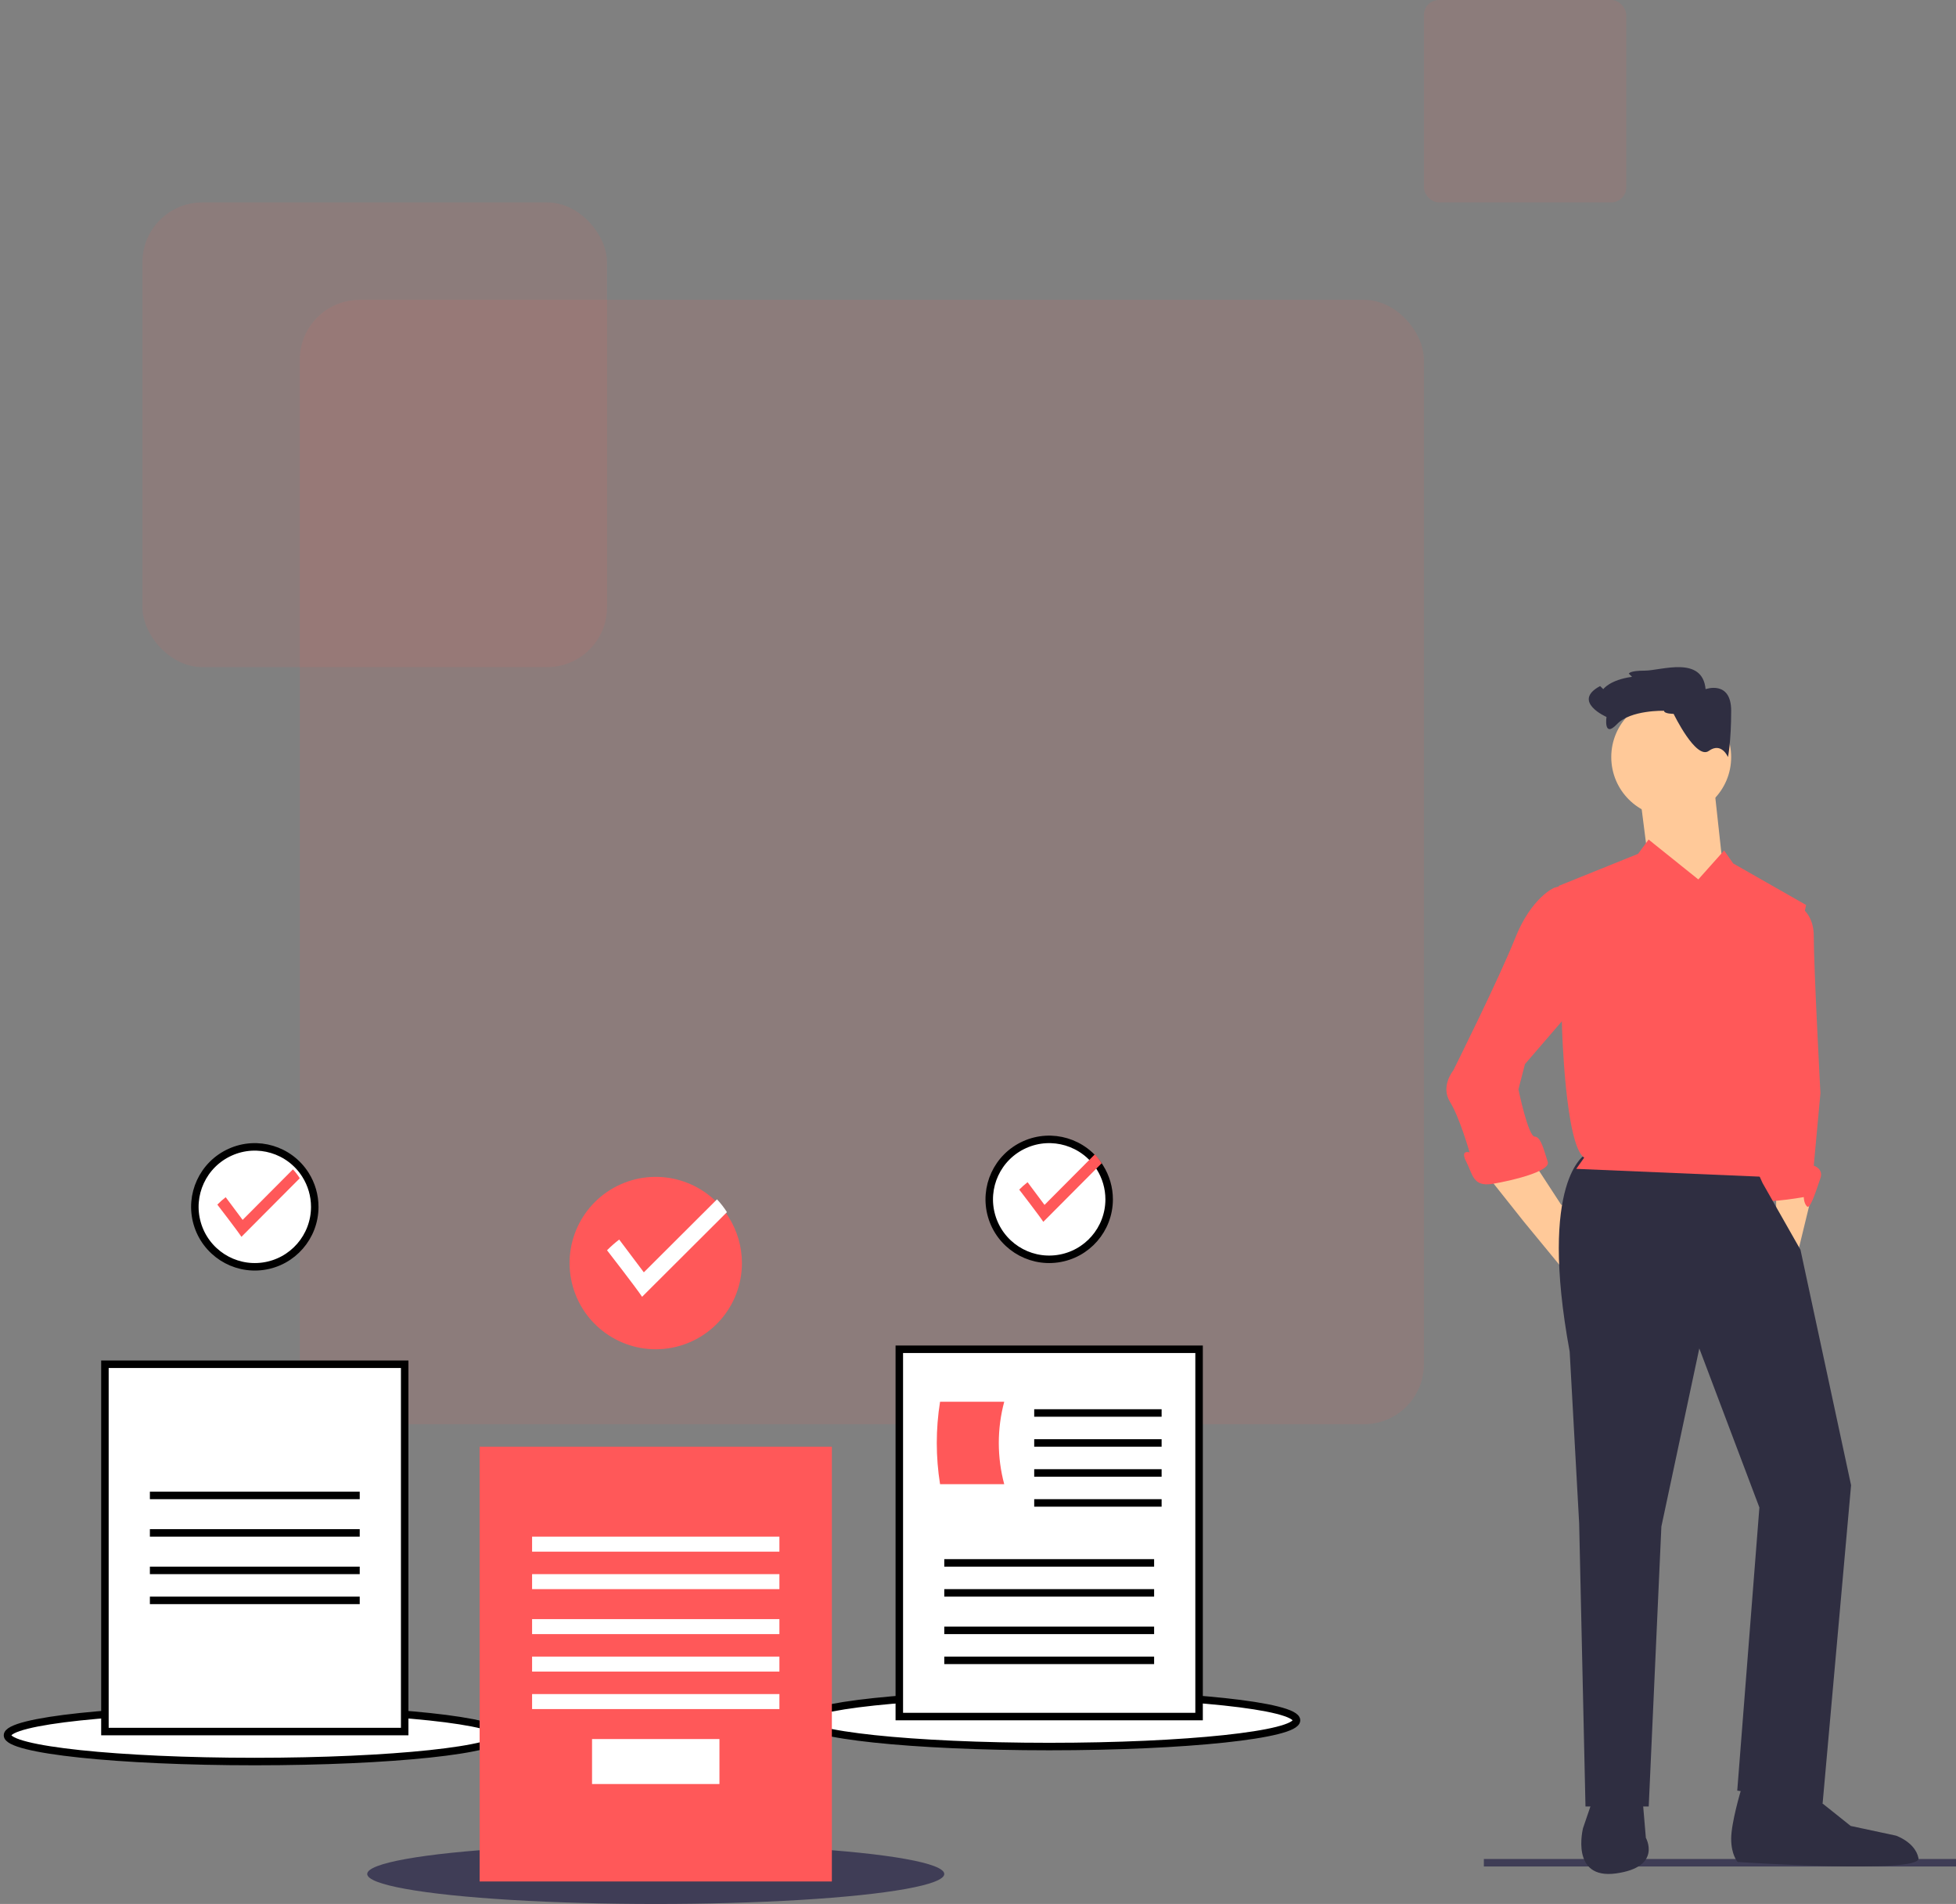 <?xml version="1.0" encoding="UTF-8"?>
<svg width="261px" height="254px" viewBox="0 0 261 254" version="1.1" xmlns="http://www.w3.org/2000/svg" xmlns:xlink="http://www.w3.org/1999/xlink">
    <rect x="0" y="0" width="261" height="254" fill="#808080" stroke="none"/>
    <!-- Generator: Sketch 62 (91390) - https://sketch.com -->
    <title>Group 5</title>
    <desc>Created with Sketch.</desc>
    <g id="Page-1" stroke="none" stroke-width="1" fill="none" fill-rule="evenodd">
        <g id="Group-5" transform="translate(1, 0)">
            <g id="Group-2" transform="translate(18, 0)" fill="#FF6251" fill-opacity="0.1">
                <rect id="Rectangle" x="21" y="40" width="150" height="150" rx="8"></rect>
                <rect id="Rectangle" x="0" y="27" width="62" height="62" rx="8"></rect>
                <rect id="Rectangle" x="171" y="0" width="27" height="27" rx="2"></rect>
            </g>
            <g id="undraw_reviewed_docs_neeb" transform="translate(0, 89)" fill-rule="nonzero">
                <rect id="Rectangle" fill="#3F3D56" x="197" y="159" width="63" height="1"></rect>
                <polygon id="Path" fill="#FFC999" points="236 69 236 73.286 238.917 78 241 69.429"></polygon>
                <path d="M234.798,31.656 L237.228,31 C237.228,31 241.02,31.656 241.02,35.854 C241.02,40.052 241.909,56.845 241.909,56.845 L241.02,66.502 C241.02,66.502 242.354,66.921 241.909,68.181 C241.465,69.44 240.576,72.379 240.131,71.959 C239.687,71.539 239.687,70.7 239.687,70.7 C239.687,70.7 232.576,71.959 233.02,70.7 C233.464,69.44 233.464,66.502 233.909,66.502 C234.353,66.502 233.464,53.907 233.464,53.907 L234.798,31.656 Z" id="Path" fill="#FF5859"></path>
                <polygon id="Path" fill="#FFC999" points="197 67.263 202.353 74 208.941 82 211 72.316 207.319 71.725 203.588 66"></polygon>
                <path d="M210.56,65 C210.56,65 204.231,68.395 208.45,91.312 L209.716,114.229 L210.56,152 L218.998,152 L220.686,114.654 L225.748,90.888 L233.765,112.107 L230.811,149.878 L242.203,151.576 L246,109.137 L239.249,77.732 L234.187,68.82 L233.132,66.485 L210.56,65 Z" id="Path" fill="#2F2E41"></path>
                <path d="M211.557,151 L210.233,154.884 C210.233,154.884 208.468,161.788 214.646,160.925 C220.823,160.062 218.617,156.178 218.617,156.178 L218.176,151 L211.557,151 Z" id="Path" fill="#2F2E41"></path>
                <path d="M231.293,149.86 C231.293,149.86 230,154.161 230,156.312 C230,158.463 230.862,159.398 230.862,159.398 C230.862,159.398 255.425,161.043 254.994,158.893 C254.563,156.742 251.978,155.882 251.978,155.882 L245.945,154.592 L241.635,151.151 L233.017,149 L231.293,149.86 Z" id="Path" fill="#2F2E41"></path>
                <circle id="Oval" fill="#FFC999" cx="222" cy="12" r="8"></circle>
                <polygon id="Path" fill="#FFC999" points="227.731 16 229 27.61 226.039 33 218.846 25.122 218 18.488"></polygon>
                <path d="M225.615,28.321 L218.98,23 L217.577,24.908 L207,29.175 L207.423,47.947 C207.423,47.947 207.846,63.733 210.385,65.44 L209.327,66.933 L234.5,68 L234.5,56.48 L240,31.734 L230.269,26.188 L229.058,24.461 L225.615,28.321 Z" id="Path" fill="#FF5859"></path>
                <path d="M208.565,30.268 L207.932,29 L206.392,29.428 C206.392,29.428 203.35,30.688 201.177,36.152 C199.004,41.616 192.92,53.804 192.92,53.804 C192.92,53.804 191.181,55.906 192.485,58.007 C193.789,60.109 195.093,64.732 195.093,64.732 C195.093,64.732 193.789,64.312 194.658,65.993 C195.527,67.674 195.527,69.355 198.135,68.935 C200.742,68.514 205.958,67.254 205.523,65.993 C205.089,64.732 204.654,62.63 203.785,62.63 C202.915,62.63 201.612,56.326 201.612,56.326 L202.481,52.964 L209,45.399 L208.565,30.268 Z" id="Path" fill="#FF5859"></path>
                <path d="M222.322,6.234 C222.322,6.234 221.042,6.234 221.042,5.822 C221.042,5.822 216.58,5.69 214.758,7.609 C212.937,9.529 213.363,6.645 213.363,6.645 C213.363,6.645 208.671,4.586 212.51,2.526 L212.937,2.938 C212.937,2.938 213.79,1.703 216.776,1.291 L216.349,0.879 C216.349,0.879 216.349,0.467 218.482,0.467 C220.615,0.467 226.161,-1.592 226.587,2.938 C226.587,2.938 230,1.703 230,5.822 C230,9.941 229.573,12 229.573,12 C229.573,12 228.72,9.941 227.014,11.176 C225.308,12.412 222.322,6.234 222.322,6.234 Z" id="Path" fill="#2F2E41"></path>
                <ellipse id="Oval" stroke="#000000" fill="#FFFFFF" cx="33" cy="142.5" rx="33" ry="3.5"></ellipse>
                <rect id="Rectangle" stroke="#000000" fill="#FFFFFF" x="13" y="93" width="40" height="49"></rect>
                <rect id="Rectangle" fill="#000000" x="19" y="110" width="28" height="1"></rect>
                <rect id="Rectangle" fill="#000000" x="19" y="115" width="28" height="1"></rect>
                <rect id="Rectangle" fill="#000000" x="19" y="120" width="28" height="1"></rect>
                <rect id="Rectangle" fill="#000000" x="19" y="124" width="28" height="1"></rect>
                <path d="M41,72.008 C40.996,75.99 38.063,79.364 34.12,79.921 C30.176,80.478 26.423,78.049 25.316,74.223 C24.209,70.398 26.086,66.34 29.718,64.706 C33.349,63.071 37.631,64.357 39.76,67.723 C40.57,69.005 41,70.491 41,72.008 Z" id="Path" stroke="#000000" fill="#FFFFFF"></path>
                <path d="M39,68.183 L31.215,76 C30.726,75.239 28,71.704 28,71.704 C28.349,71.349 28.722,71.019 29.116,70.714 L31.376,73.741 L38.088,67 C38.429,67.364 38.734,67.76 39,68.183 L39,68.183 Z" id="Path" fill="#FF5859"></path>
                <ellipse id="Oval" stroke="#000000" fill="#FFFFFF" cx="139" cy="140.5" rx="33" ry="3.5"></ellipse>
                <rect id="Rectangle" stroke="#000000" fill="#FFFFFF" x="119" y="91" width="40" height="49"></rect>
                <rect id="Rectangle" fill="#000000" x="125" y="119" width="28" height="1"></rect>
                <rect id="Rectangle" fill="#000000" x="125" y="123" width="28" height="1"></rect>
                <rect id="Rectangle" fill="#000000" x="125" y="128" width="28" height="1"></rect>
                <rect id="Rectangle" fill="#000000" x="125" y="132" width="28" height="1"></rect>
                <path d="M133,109 L124.438,109 C123.854,105.36 123.854,101.64 124.438,98 L133,98 C132.035,101.593 132.035,105.407 133,109 L133,109 Z" id="Path" fill="#FF5859"></path>
                <rect id="Rectangle" fill="#000000" x="137" y="99" width="17" height="1"></rect>
                <rect id="Rectangle" fill="#000000" x="137" y="103" width="17" height="1"></rect>
                <rect id="Rectangle" fill="#000000" x="137" y="107" width="17" height="1"></rect>
                <rect id="Rectangle" fill="#000000" x="137" y="111" width="17" height="1"></rect>
                <path d="M147,71.008 C146.996,74.99 144.063,78.364 140.12,78.921 C136.176,79.478 132.423,77.049 131.316,73.223 C130.209,69.398 132.086,65.34 135.718,63.706 C139.349,62.071 143.631,63.357 145.76,66.723 C146.57,68.005 147,69.491 147,71.008 L147,71.008 Z" id="Path" stroke="#000000" fill="#FFFFFF"></path>
                <path d="M146,66.183 L138.215,74 C137.726,73.239 135,69.704 135,69.704 C135.349,69.349 135.722,69.019 136.116,68.714 L138.376,71.741 L145.088,65 C145.429,65.364 145.734,65.76 146,66.183 Z" id="Path" fill="#FF5859"></path>
                <ellipse id="Oval" fill="#3F3D56" cx="86.5" cy="161" rx="38.5" ry="4"></ellipse>
                <rect id="Rectangle" fill="#FF5859" x="63" y="104" width="47" height="58"></rect>
                <rect id="Rectangle" fill="#FFFFFF" x="70" y="116" width="33" height="2"></rect>
                <rect id="Rectangle" fill="#FFFFFF" x="70" y="121" width="33" height="2"></rect>
                <rect id="Rectangle" fill="#FFFFFF" x="70" y="127" width="33" height="2"></rect>
                <rect id="Rectangle" fill="#FFFFFF" x="70" y="132" width="33" height="2"></rect>
                <rect id="Rectangle" fill="#FFFFFF" x="70" y="137" width="33" height="2"></rect>
                <rect id="Rectangle" fill="#FFFFFF" x="78" y="143" width="17" height="6"></rect>
                <path d="M98,79.511 C97.995,85.236 93.778,90.085 88.109,90.886 C82.44,91.687 77.046,88.195 75.455,82.696 C73.864,77.196 76.561,71.364 81.781,69.014 C87.002,66.665 93.156,68.514 96.218,73.351 C97.382,75.195 98,77.331 98,79.511 L98,79.511 Z" id="Path" fill="#FF5859"></path>
                <path d="M96,72.708 L84.677,84 C83.965,82.901 80,77.794 80,77.794 C80.508,77.282 81.05,76.805 81.623,76.365 L84.911,80.737 L94.674,71 C95.169,71.526 95.613,72.098 96,72.708 L96,72.708 Z" id="Path" fill="#FFFFFF"></path>
            </g>
        </g>
    </g>
</svg>